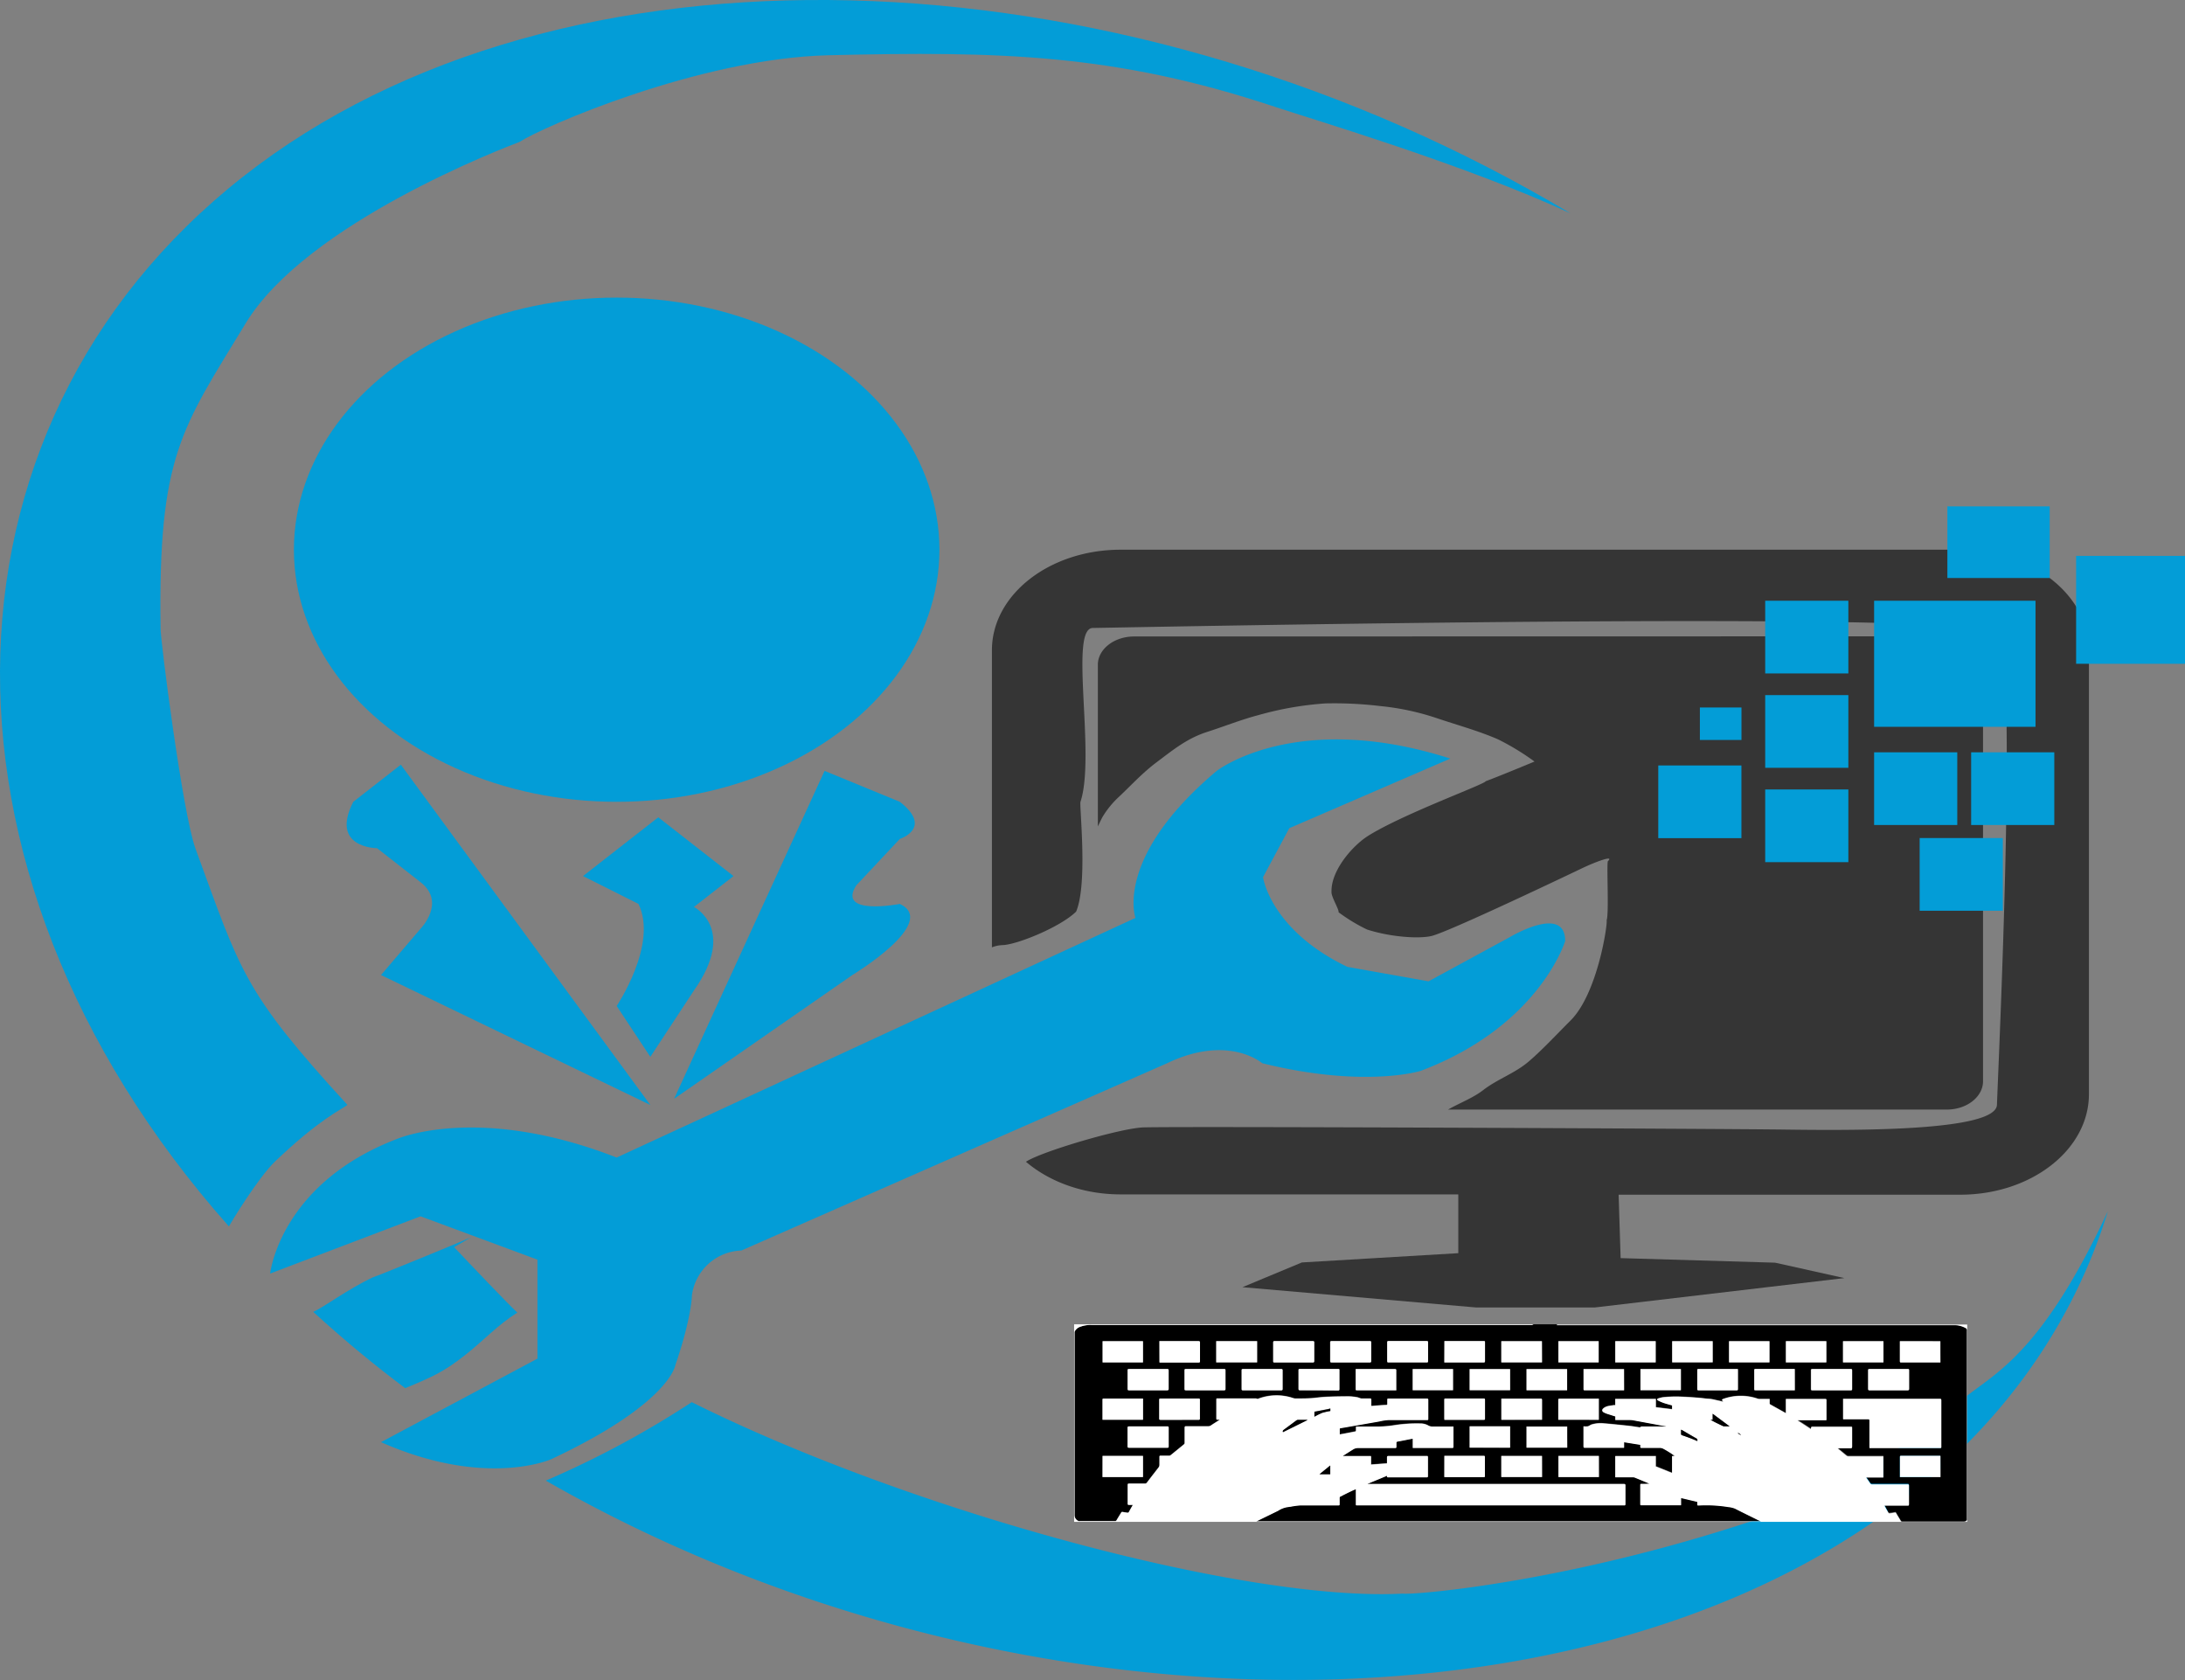 <svg xmlns="http://www.w3.org/2000/svg" viewBox="0 0 569.93 438.17"><rect x="0" y="0" width="569.93" height="438.17" fill="#808080" stroke="none"/><defs><style>.cls-1{fill:#353535;}.cls-2{fill:#039dd7;}.cls-3{fill:#fff;}</style></defs><g id="Layer_2" data-name="Layer 2"><path class="cls-1" d="M295.83,166c-5.23,0-9.47,3.31-9.47,7.39v42.14c.47-.92.86-1.86,1.36-2.69a23.93,23.93,0,0,1,4.12-5c3.19-3,6.16-6.27,9.8-9,4.18-3.13,7.89-6.24,13.23-7.95,4.82-1.55,8.75-3.16,13.33-4.37a85.53,85.53,0,0,1,17.51-3.06,100.71,100.71,0,0,1,14.32.69,66.3,66.3,0,0,1,14.55,3.09c5.45,1.85,11,3.34,16.12,5.57a64.59,64.59,0,0,1,9.56,5.81s-9.62,4-12.73,5.13c-.24.8-21.51,8.51-30.66,14.24-3.94,2.46-9.77,9-9.56,14.68-.11,1.15,2.08,4.72,1.83,5.25a45.17,45.17,0,0,0,7.44,4.51c6,1.93,13.33,2.47,16.75,1.7,4.44-1,37.2-16.66,39.46-17.74,2.77-1.33,8.55-3.63,6.58-1.75,0,.2,0-.2,0,0-.3,1.86.34,13.69-.31,15.41.36.42-2.23,19-9.43,26.14-3.29,3.27-7.29,7.6-10.92,10.69s-8.07,4.52-11.84,7.43c-2.64,2.05-6.19,3.38-9.17,5.08H507.78c5.23,0,9.47-3.31,9.47-7.4V173.35c0-4.08-4.24-7.39-9.47-7.39Z"/><path class="cls-1" d="M511.3,143.37h-219c-18.54,0-33.57,11.74-33.57,26.22v77.49a8.33,8.33,0,0,1,2.85-.59c3.73-.14,15-4.69,19.11-8.73,3.1-7.26.81-27.66,1.14-28.64,4-12.1-3-45.25,3.2-45.34,15.45-.24,233.49-4.68,236.36,1.37,4.66,9.81,0,109.32-.51,123-.27,7-37.7,6.69-55.79,6.45-17.76-.23-157.67-.88-166.89-.56-5.94.21-26.47,6.27-30.55,8.93l-.08,0c6.13,5.23,14.93,8.54,24.73,8.54h88.08v15.33l-40.8,2.42-15.5,6.45L385,341h31l65.08-7.66L463,329.32l-40.28-1.19-.52-16.54H511.3c18.54,0,33.57-11.74,33.57-26.22V169.59C544.87,155.11,529.84,143.37,511.3,143.37Z"/><path class="cls-2" d="M70.46,332.16l39.25-14.93,30.48,11.3v25.82L99.38,376.13c27.38,12.1,44.42,4.44,44.42,4.44C174.8,366,176.17,356,176.17,356c4.25-12.38,4.31-18.15,4.31-18.15a13.46,13.46,0,0,1,12.91-11.7L304.44,277.3c16-7.67,24.8,0,24.8,0,26.68,6.59,41.32,2,41.32,2,31-11.69,37.7-33.88,37.7-33.88,0-9.68-14.46-1-14.46-1l-21.18,11.52-21.17-3.77c-20.15-9.68-22-23.4-22-23.4L336.3,216l42-18.15c-40.29-12.91-60.95,3.22-60.95,3.22-26.86,22.6-21.18,38.33-21.18,38.33L160.85,301.9c-36.16-14.11-57.33-4.84-57.33-4.84C73,308.76,70.46,332.16,70.46,332.16Z"/><path class="cls-2" d="M171.7,213.16l-19.63,15.33,14.46,7.26c5.17,10.49-5.68,26.62-5.68,26.62l8.78,13.27L181,258.34c11.37-16.14,0-21.79,0-21.79l10.33-8.06Z"/><path class="cls-2" d="M175.83,286.58l39.25-85.53,19.63,8.07c8.78,6.86,0,9.68,0,9.68l-11.36,12.11c-5.17,8.06,11.36,4.84,11.36,4.84,10.33,4.84-12.39,18.55-12.39,18.55Z"/><path class="cls-2" d="M104.55,199.44l-12.4,9.68c-6.2,12.1,6.2,12.1,6.2,12.1l11.36,8.88c6.72,5.24,0,12.1,0,12.1L99.38,254.3l70.25,33.89Z"/><ellipse class="cls-2" cx="160.85" cy="143.37" rx="84.19" ry="65.75"/><g id="curve_shape" data-name="curve shape"><path class="cls-2" d="M71.77,302.9c11.6-11.08,17.34-13.55,18.85-14.73C63.34,258.4,62.8,253.5,51,221.36c-3.39-9.23-9.22-55-9.11-57.42-.69-45.18,5.51-52.17,22.18-79.6C80,58.07,131.86,38.43,135.54,37c5.62-3.71,46.59-21.77,80.58-22.59,44.63-1.08,74.81-.4,116.39,13.44,10,3.33,49.58,15.06,77.12,27.78C296.06-12.24,152.09-19.89,67.32,43.08c-86.11,64-90.65,183.17-7.62,276.78C60.2,318.92,67.35,307.12,71.77,302.9Z"/><path class="cls-2" d="M105.69,362.05c7.24-3,10.06-4.25,15.73-8.71,4.71-3.7,8.38-7.78,13.52-11-1.95-1.75-13-13.35-16.47-17.05-.08,0,4.37-2.57,4.28-2.53-5.46,2.32-24,9.94-25.41,10.34-6.74,3.17-12.75,7.78-15.64,9.05q6.19,5.67,12.86,11.16Q100,357.79,105.69,362.05Z"/><path class="cls-2" d="M513.12,364c-12.4,9.68-27.86,23.4-56.82,32.92-48.94,16.1-88.2,19.13-90.39,18.71-41,2.2-128.18-21.41-185.47-49.93a248.82,248.82,0,0,1-38.07,20.46c115.47,66.24,266.93,69.81,351.4,7.06,28.39-21.08,46.92-47.75,56.05-77.34C533.05,351.84,521.24,357.69,513.12,364Z"/></g><rect class="cls-2" x="460.43" y="156.68" width="21.69" height="18.96"/><rect class="cls-2" x="460.43" y="181.29" width="21.69" height="18.96"/><rect class="cls-2" x="488.84" y="196.21" width="21.69" height="18.96"/><rect class="cls-2" x="514.15" y="196.21" width="21.69" height="18.96"/><rect class="cls-2" x="500.72" y="218.57" width="21.69" height="18.96"/><rect class="cls-2" x="460.43" y="205.9" width="21.69" height="18.96"/><rect class="cls-2" x="432.54" y="199.64" width="21.69" height="18.96"/><rect class="cls-2" x="443.39" y="184.52" width="10.85" height="8.47"/><rect class="cls-2" x="488.84" y="156.68" width="42.1" height="32.88"/><rect class="cls-2" x="507.95" y="132.07" width="26.69" height="18.68"/><rect class="cls-2" x="541.53" y="144.98" width="28.41" height="28.14"/><path d="M400,345.39h6.2l-.18.12,0,.06H508.84c.42,0,.85,0,1.27,0a6,6,0,0,1,2.6.74.61.61,0,0,1,.34.62V396a1.51,1.51,0,0,1,0,.3.37.37,0,0,1-.08.18,1.06,1.06,0,0,1-.73.29h-16a.47.47,0,0,1-.47-.27c-.39-.67-.81-1.31-1.19-2a.27.27,0,0,0-.34-.15c-.44.08-.88.15-1.32.2a.42.42,0,0,1-.31-.08c-.36-.63-.7-1.26-1.07-1.92l.26,0c1.94,0,3.87,0,5.81,0,.25,0,.33-.07.33-.32q0-2.44,0-4.89c0-.29-.1-.36-.37-.36-3.06,0-6.12,0-9.18,0a.62.62,0,0,1-.61-.33c-.17-.27-.36-.52-.54-.78s-.29-.41-.48-.67h4.5v-5.52H482.1a.69.69,0,0,1-.41-.15c-.73-.58-1.45-1.19-2.17-1.79a1.47,1.47,0,0,1-.15-.17h3.36c.31,0,.41-.08.4-.39,0-1.58,0-3.16,0-4.74,0-.44,0-.44-.44-.44h-9.76c-.48,0-.48,0-.53.49,0,0,0,.05,0,.1l-3.46-2.25,0-.07h7.5V370c0-1.61,0-3.22,0-4.83,0-.32-.1-.37-.4-.37h-9.81l-.39,0v3.7l-4.11-2.29a.34.34,0,0,1-.13-.27c0-.37,0-.75,0-1.14l-.36,0H459a1.77,1.77,0,0,1-.56-.09,13.53,13.53,0,0,0-8.71,0c-.66.22-.67.29-.21.8,0,0,0,0,0,0-.65-.14-1.28-.31-1.92-.43a10.89,10.89,0,0,0-1.81-.33c-.83,0-1.65-.18-2.48-.24-1.37-.11-2.75-.22-4.12-.27a32.1,32.1,0,0,0-5.37.11,7.16,7.16,0,0,0-1.29.32c-.33.11-.35.35-.05.51a12,12,0,0,0,1.52.66c.72.24,1.45.43,2.17.63v1l-4.24-.52v-2.17H421.31v1.63l-.33,0c-.56.09-1.13.14-1.67.28a2.9,2.9,0,0,0-1.07.53c-.49.42-.4.84.14,1.11a5.78,5.78,0,0,0,.72.31l2.23.71v.93h3.86a4.49,4.49,0,0,1,.73.06l6.86,1.27,1.83.32a.89.89,0,0,1-.39.06h-6a1.22,1.22,0,0,0-.39.14l0,.1c-1-.14-1.93-.31-2.91-.42-2.21-.23-4.43-.47-6.64-.65a8.08,8.08,0,0,0-3.13.3c-.34.11-.62.4-1,.48a4.63,4.63,0,0,1-1.12,0c0,.16,0,.26,0,.36,0,1.62,0,3.24,0,4.86,0,.29.08.37.38.37h10.23v-1.46l4.24.68v.37c0,.43,0,.43.42.43H433a2,2,0,0,1,.88.2c.63.33,1.23.7,1.84,1.08.38.24.74.52,1.11.78l0,.07h-.62v4.41l-4.26-1.71v-2.69H421.34v5.52H426a1.52,1.52,0,0,1,.47.1c1.14.46,2.27.94,3.41,1.41l.39.18c-.67.06-1.32.06-2,.06-.4,0-.4,0-.4.39v4.77c0,.39,0,.39.4.39h10l.23,0v-1.88l4.24,1v.52c0,.42,0,.42.43.42a35.71,35.71,0,0,1,7.66.41,6.44,6.44,0,0,1,1.7.39c1.84.94,3.71,1.85,5.57,2.77.4.21.82.4,1.23.59l0,0H327.68l.21-.11,5.45-2.66a6.39,6.39,0,0,1,2.33-.94c.31,0,.61-.08.91-.12a19.46,19.46,0,0,1,2.61-.35c3.3,0,6.61,0,9.91,0,.23,0,.3-.06.3-.29,0-.57,0-1.13,0-1.7a.35.35,0,0,1,.14-.28c1-.49,1.93-1,2.9-1.44.37-.18.76-.34,1.2-.53v.39c0,1.1,0,2.21,0,3.31,0,.6-.07.53.54.53h69a2.54,2.54,0,0,1,.39,0c.28,0,.38-.06.38-.34q0-2.43,0-4.86c0-.29-.1-.36-.38-.36H356.81l0-.07,5.06-2.1c-.1.4.1.42.37.42h9.94c.27,0,.34-.07.34-.34q0-2.45,0-4.89c0-.25-.08-.32-.33-.32h-10c-.28,0-.35.09-.35.35,0,.53,0,1.07,0,1.56l-4.16.31a2.85,2.85,0,0,1,0-.31v-1.49c0-.41,0-.41-.4-.41h-6.72l-.18,0,0-.08c.88-.56,1.77-1.13,2.66-1.68a2.38,2.38,0,0,1,1.33-.34c.71,0,1.42,0,2.13,0h7.45c.26,0,.36-.06.34-.34s0-.62,0-.94.07-.36.34-.41c1.05-.19,2.1-.4,3.15-.61l.78-.14v2.42h10.28c.25,0,.3-.09.3-.32,0-1.65,0-3.3,0-4.95,0-.09,0-.17,0-.3H373.9a2.39,2.39,0,0,1-1.49-.33,4.08,4.08,0,0,0-2-.47,37.18,37.18,0,0,0-6.75.44,30.13,30.13,0,0,1-4.45.37c-1.71,0-3.42,0-5.13,0h-.43c0,.33,0,.62,0,.91s-.08.34-.32.38l-2.56.5-1.37.25c0-.51,0-1,0-1.46,0-.06.11-.15.19-.17l1.19-.2,8.94-1.56a13.89,13.89,0,0,1,2.41-.37c3.36,0,6.71,0,10.06,0,.22,0,.31-.05.31-.29q0-2.49,0-5c0-.23-.09-.29-.31-.29H362.13c-.25,0-.31.1-.31.33s0,.69,0,1-.07.31-.31.32c-.75,0-1.49.09-2.24.14l-1.63.13c0-.57,0-1.1,0-1.64,0-.24-.08-.32-.32-.31h-2.22a1.67,1.67,0,0,1-.43-.1,3.77,3.77,0,0,0-.72-.23,14.39,14.39,0,0,0-2.17-.23c-2.05,0-4.11,0-6.16.14-1.32.06-2.64.29-4,.36s-2.49.05-3.74.06a1.93,1.93,0,0,1-.62-.11,13.53,13.53,0,0,0-9.16.19.42.42,0,0,1-.22,0,2.56,2.56,0,0,0-.34-.1H317.53c-.17,0-.28,0-.28.25v5.07c0,.19.08.25.25.24h.65l-.27.19c-.68.44-1.38.87-2.05,1.32a1.18,1.18,0,0,1-.7.21h-5.75c-.3,0-.4.07-.4.39,0,1.3,0,2.61,0,3.92a.52.52,0,0,1-.15.38q-1.74,1.44-3.51,2.86a.65.65,0,0,1-.38.13c-.73,0-1.46,0-2.18,0-.3,0-.36.09-.35.36,0,.68,0,1.35,0,2a1.12,1.12,0,0,1-.26.74c-1,1.29-2,2.58-3,3.9a.59.59,0,0,1-.54.27c-1.37,0-2.73,0-4.1,0-.28,0-.39.06-.39.37,0,1.62,0,3.24,0,4.86,0,.27.1.35.35.33h1c-.34.63-.67,1.19-1,1.78a.41.41,0,0,1-.52.24l-1.14-.18a.35.35,0,0,0-.41.21c-.39.65-.8,1.29-1.18,1.95a.4.4,0,0,1-.41.22h-9.15a.93.93,0,0,1-.33,0,1.65,1.65,0,0,1-1.07-1.53V347.88c0-.13,0-.26,0-.39a1.1,1.1,0,0,1,.06-.26,2.49,2.49,0,0,1,1.49-1.21,7.37,7.37,0,0,1,2.83-.45H399.2a3.09,3.09,0,0,0,.43,0A3.65,3.65,0,0,0,400,345.39Zm87.6,32.27h18.29c.42,0,.43,0,.43-.37V365.15c0-.27-.08-.36-.36-.36l-9.33,0-15.56,0-.36,0v5.32h.48c2,0,4,0,6,0,.3,0,.4.07.39.39,0,2.24,0,4.49,0,6.74Zm-188.18-.07h5c.24,0,.34,0,.34-.32,0-1.64,0-3.28,0-4.91,0-.25-.07-.34-.33-.34h-10c-.28,0-.38.07-.38.37q0,2.42,0,4.83c0,.29.08.37.37.37Zm38-27.82h-5c-.28,0-.36.08-.36.36,0,1.63,0,3.26,0,4.89,0,.25.06.33.32.33q5,0,10,0c.27,0,.38-.07.38-.36,0-1.62,0-3.24,0-4.86,0-.28-.09-.36-.37-.36Zm14.83,0h-5c-.25,0-.33.08-.33.33q0,2.44,0,4.89c0,.28.09.36.37.36q5,0,9.93,0c.31,0,.38-.11.38-.39q0-2.43,0-4.86c0-.28-.1-.33-.35-.33Zm14.87,5.57h5c.25,0,.33-.07.33-.33,0-1.64,0-3.29,0-4.94,0-.25-.09-.31-.32-.31h-10c-.26,0-.34.1-.34.34q0,2.44,0,4.89c0,.25.08.35.35.35C363.84,355.33,365.52,355.34,367.19,355.34Zm110.55,1.71h-5c-.28,0-.36.08-.35.36q0,2.43,0,4.86c0,.27.08.34.34.34H482.8c.24,0,.33-.08.33-.33q0-2.44,0-4.89c0-.27-.09-.34-.35-.34Zm-160.48-7.26v5.53H327.9v-5.53Zm91.53,22.26H398.18v5.51h10.61Zm-6.58-22.25H391.6v5.52h10.61Zm90.44,7.25h-5c-.26,0-.36.05-.36.35,0,1.61,0,3.21,0,4.82,0,.32.1.39.4.39h9.87c.31,0,.4-.09.4-.39q0-2.42,0-4.83c0-.27-.08-.34-.34-.34Zm-193.18,0h-5c-.26,0-.35.06-.35.34,0,1.62,0,3.23,0,4.85,0,.31.1.37.38.37h9.91c.28,0,.39-.07.39-.38,0-1.6,0-3.21,0-4.82,0-.29-.09-.36-.37-.36Zm14.86,0h-5c-.27,0-.36.07-.36.35q0,2.42,0,4.83c0,.29.07.38.37.38h9.94c.27,0,.37-.07.37-.36,0-1.62,0-3.23,0-4.85,0-.26-.07-.35-.34-.35Zm14.92,0h-5c-.26,0-.36.07-.35.34q0,2.44,0,4.89c0,.25.08.33.33.33h10c.26,0,.35-.07.35-.34q0-2.43,0-4.86c0-.27-.07-.36-.36-.36Zm14.83,5.56h5c.25,0,.34-.06.34-.32q0-2.48,0-5c0-.2,0-.29-.27-.29H339c-.2,0-.29.07-.29.28q0,2.46,0,4.92c0,.26.1.36.38.36Zm-45.94-7.28V349.8H287.6v5.53Zm4.3-5.54v5.53l.22,0h10c.27,0,.32-.09.32-.33q0-2.46,0-4.92c0-.28-.1-.33-.35-.33H302.44Zm74.32,5.55H387c.3,0,.37-.1.37-.38,0-1.6,0-3.2,0-4.8,0-.39,0-.4-.39-.4H376.76Zm40.28,0V349.8H406.49v5.52Zm4.3-5.53v5.53h10.54v-5.53Zm84.79,0H495.56c0,1.76,0,3.49,0,5.22,0,.26.08.32.33.32h10.24Zm-25.38,0v5.52h10.53V349.8Zm-14.9,0v5.53h10.54v-5.53ZM451,355.32h10.54V349.8H451Zm-57.12,22.25V372H383.34v5.53Zm52.84-27.77H436.17v5.51h10.56Zm-38,12.79v-5.51H398.18v5.51Zm-6.54,7.7V370c0-1.61,0-3.22,0-4.83,0-.29-.07-.38-.37-.37H392l-.36,0v5.52Zm0,9.44H391.6v5.49h10.62Zm65.93-22.66-.17,0H457.86c-.25,0-.3.09-.3.32,0,1.61,0,3.22,0,4.82,0,.41,0,.42.42.42h10.17Zm38,22.65-.11,0H495.82c-.26,0-.26.13-.26.32v4.92c0,.09,0,.19,0,.29h10.57Zm-129.4,5.51.11,0h10.2c.25,0,.27-.11.27-.31,0-1.65,0-3.29,0-4.94,0-.26-.1-.3-.32-.3H376.75Zm46.87-28.15H413.05v5.12c0,.4,0,.41.39.41h10.18Zm-17.15,13.2H417v-5.51l-.31,0h-9.91c-.28,0-.35.07-.35.35,0,1.62,0,3.24,0,4.86Zm21.44-13.21v5.51h10.54v-5.51Zm25.39,0H443.05c-.28,0-.33.1-.33.35,0,1.62,0,3.24,0,4.86,0,.29.1.35.37.35H453c.28,0,.37-.07.36-.35,0-1.62,0-3.24,0-4.86C453.32,357.3,453.31,357.2,453.3,357.07Zm-89.09,5.54c0-.15,0-.24,0-.33,0-1.63,0-3.26,0-4.89,0-.27-.07-.34-.34-.34H353.64v5.14c0,.39,0,.4.39.4h10.18Zm4.29-5.54v5.51H379v-5.51Zm25.39,0H383.34v5.5h10.55Zm-106.3,28.15h10.55v-5.51H287.59Zm10.56-20.46-.28,0h-10c-.24,0-.31.07-.31.31,0,1.65,0,3.3,0,4.95,0,.08,0,.17,0,.27h10.55Zm9.55,5.54h4.95c.27,0,.37-.06.36-.35,0-1.61,0-3.23,0-4.85,0-.27-.06-.37-.35-.36h-9.91c-.25,0-.35.05-.35.33,0,1.63,0,3.26,0,4.89,0,.26.06.35.33.34Zm109.35,9.42H406.5v5.5h10.55Zm-40.3-9.44h10.31c.25,0,.27-.11.27-.31,0-1.64,0-3.28,0-4.92,0-.28-.1-.33-.35-.33h-9.91c-.29,0-.35.09-.35.36,0,1.62,0,3.24,0,4.86C376.74,370.06,376.75,370.16,376.75,370.29Z"/><path class="cls-3" d="M400,345.39a3.65,3.65,0,0,1-.41.18,3.09,3.09,0,0,1-.43,0H284.67a7.37,7.37,0,0,0-2.83.45,2.49,2.49,0,0,0-1.49,1.21,1.1,1.1,0,0,0-.06.26c0,.13,0,.26,0,.39V395.2a1.65,1.65,0,0,0,1.07,1.53.93.93,0,0,0,.33,0h9.15a.4.4,0,0,0,.41-.22c.38-.66.79-1.3,1.18-1.95a.35.35,0,0,1,.41-.21l1.14.18a.41.41,0,0,0,.52-.24c.3-.59.63-1.15,1-1.78h-1c-.25,0-.35-.06-.35-.33,0-1.62,0-3.24,0-4.86,0-.31.11-.37.39-.37,1.37,0,2.73,0,4.1,0a.59.59,0,0,0,.54-.27c1-1.32,2-2.61,3-3.9a1.12,1.12,0,0,0,.26-.74c0-.68,0-1.35,0-2,0-.27,0-.37.35-.36.72,0,1.45,0,2.18,0a.65.65,0,0,0,.38-.13q1.77-1.43,3.51-2.86a.52.52,0,0,0,.15-.38c0-1.31,0-2.62,0-3.92,0-.32.1-.4.4-.39h5.75a1.18,1.18,0,0,0,.7-.21c.67-.45,1.37-.88,2.05-1.32l.27-.19h-.65c-.17,0-.25-.05-.25-.24V365c0-.22.11-.25.28-.25H327.6a2.56,2.56,0,0,1,.34.1.42.42,0,0,0,.22,0,13.53,13.53,0,0,1,9.16-.19,1.93,1.93,0,0,0,.62.11c1.25,0,2.5,0,3.74-.06s2.64-.3,4-.36c2.05-.1,4.11-.13,6.16-.14a14.39,14.39,0,0,1,2.17.23,3.77,3.77,0,0,1,.72.23,1.67,1.67,0,0,0,.43.1h2.22c.24,0,.32.07.32.31,0,.54,0,1.07,0,1.64l1.63-.13c.75-.05,1.49-.11,2.24-.14.24,0,.32-.08.31-.32s0-.69,0-1,.06-.33.31-.33h10.06c.22,0,.31.06.31.29q0,2.49,0,5c0,.24-.09.29-.31.29-3.35,0-6.7,0-10.06,0a13.89,13.89,0,0,0-2.41.37l-8.94,1.56-1.19.2c-.08,0-.19.11-.19.17,0,.48,0,.95,0,1.46l1.37-.25,2.56-.5c.24,0,.33-.14.32-.38s0-.58,0-.91h.43c1.71,0,3.42,0,5.13,0a30.13,30.13,0,0,0,4.45-.37,37.18,37.18,0,0,1,6.75-.44,4.08,4.08,0,0,1,2,.47,2.39,2.39,0,0,0,1.49.33h5.15c0,.13,0,.21,0,.3,0,1.65,0,3.3,0,4.95,0,.23-.05.32-.3.32H368.49v-2.42l-.78.14c-1,.21-2.1.42-3.15.61-.27.05-.36.15-.34.41s0,.63,0,.94-.08.34-.34.34h-7.45c-.71,0-1.42,0-2.13,0a2.38,2.38,0,0,0-1.33.34c-.89.55-1.78,1.12-2.66,1.68l0,.08.18,0h6.72c.4,0,.4,0,.4.41v1.49a2.85,2.85,0,0,0,0,.31l4.16-.31c0-.49,0-1,0-1.56,0-.26.07-.35.35-.35h10c.25,0,.33.07.33.32q0,2.44,0,4.89c0,.27-.07.35-.34.34h-9.94c-.27,0-.47,0-.37-.42l-5.06,2.1,0,.07H423.6c.28,0,.38.07.38.36q0,2.43,0,4.86c0,.28-.1.38-.38.34a2.54,2.54,0,0,0-.39,0h-69c-.61,0-.54.07-.54-.53,0-1.1,0-2.21,0-3.31v-.39c-.44.19-.83.35-1.2.53-1,.47-1.94.95-2.9,1.44a.35.35,0,0,0-.14.28c0,.57,0,1.13,0,1.7,0,.23-.07.29-.3.29-3.3,0-6.61,0-9.91,0a19.46,19.46,0,0,0-2.61.35c-.3,0-.6.1-.91.12a6.39,6.39,0,0,0-2.33.94l-5.45,2.66-.21.11H459.3l0,0c-.41-.19-.83-.38-1.23-.59-1.86-.92-3.73-1.83-5.57-2.77a6.44,6.44,0,0,0-1.7-.39,35.71,35.71,0,0,0-7.66-.41c-.43,0-.43,0-.43-.42v-.52l-4.24-1v1.88l-.23,0h-10c-.4,0-.4,0-.4-.39v-4.77c0-.39,0-.39.4-.39.65,0,1.3,0,2-.06l-.39-.18c-1.14-.47-2.27-.95-3.41-1.41a1.52,1.52,0,0,0-.47-.1h-4.65v-5.52h10.55v2.69l4.26,1.71v-4.41h.62l0-.07c-.37-.26-.73-.54-1.11-.78-.61-.38-1.21-.75-1.84-1.08a2,2,0,0,0-.88-.2h-4.65c-.42,0-.42,0-.42-.43v-.37l-4.24-.68v1.46H413.42c-.3,0-.38-.08-.38-.37,0-1.62,0-3.24,0-4.86,0-.1,0-.2,0-.36a4.63,4.63,0,0,0,1.12,0c.34-.08.62-.37,1-.48a8.08,8.08,0,0,1,3.13-.3c2.21.18,4.43.42,6.64.65,1,.11,1.94.28,2.91.42l0-.1a1.22,1.22,0,0,1,.39-.14h6a.89.89,0,0,0,.39-.06l-1.83-.32-6.86-1.27a4.49,4.49,0,0,0-.73-.06h-3.86v-.93l-2.23-.71a5.78,5.78,0,0,1-.72-.31c-.54-.27-.63-.69-.14-1.11a2.9,2.9,0,0,1,1.07-.53c.54-.14,1.11-.19,1.67-.28l.33,0v-1.63h10.58v2.17l4.24.52v-1c-.72-.2-1.45-.39-2.17-.63a12,12,0,0,1-1.52-.66c-.3-.16-.28-.4.05-.51a7.16,7.16,0,0,1,1.29-.32,32.1,32.1,0,0,1,5.37-.11c1.37.05,2.75.16,4.12.27.83.06,1.65.22,2.48.24a10.89,10.89,0,0,1,1.81.33c.64.12,1.27.29,1.92.43,0,0,0,0,0,0-.46-.51-.45-.58.21-.8a13.53,13.53,0,0,1,8.71,0,1.77,1.77,0,0,0,.56.09h2.25l.36,0c0,.39,0,.77,0,1.14a.34.34,0,0,0,.13.27l4.11,2.29v-3.7l.39,0H476c.3,0,.41.05.4.37,0,1.61,0,3.22,0,4.83v.34h-7.5l0,.07,3.46,2.25c0-.05,0-.07,0-.1.05-.49.05-.49.53-.49h9.76c.44,0,.44,0,.44.44,0,1.58,0,3.16,0,4.74,0,.31-.09.4-.4.39h-3.36a1.47,1.47,0,0,0,.15.17c.72.6,1.44,1.21,2.17,1.79a.69.69,0,0,0,.41.15h9.19v5.52h-4.5c.19.26.34.46.48.67s.37.51.54.78a.62.62,0,0,0,.61.33c3.06,0,6.12,0,9.18,0,.27,0,.37.07.37.36q0,2.44,0,4.89c0,.25-.08.32-.33.32-1.94,0-3.87,0-5.81,0l-.26,0c.37.66.71,1.29,1.07,1.92a.42.42,0,0,0,.31.08c.44-.05.88-.12,1.32-.2a.27.27,0,0,1,.34.15c.38.67.8,1.31,1.19,2a.47.47,0,0,0,.47.27h16a1.06,1.06,0,0,0,.73-.29.37.37,0,0,0,.08-.18,1.51,1.51,0,0,0,0-.3V347a.61.61,0,0,0-.34-.62,6,6,0,0,0-2.6-.74c-.42,0-.85,0-1.27,0H406.08l0-.06.18-.12H513.12v51.45H280.17V345.39ZM451.14,372l-4.41-3.3v1.56l-.56,0c1.07.58,2.15,1.11,3.22,1.63a.77.77,0,0,0,.26.07ZM341,370.38v-.07h-2.39a.91.91,0,0,0-.46.16c-1.11.81-2.21,1.65-3.32,2.46a.45.45,0,0,0-.17.59Zm101.74,5.45a.53.53,0,0,0-.29-.71c-1.24-.7-2.46-1.43-3.69-2.15l-.23-.09c0,.38,0,.72,0,1.06a.34.34,0,0,0,.28.39c.82.28,1.65.58,2.47.89C441.71,375.41,442.2,375.62,442.69,375.83ZM347,367.36l-.46.09-3.38.67c-.14,0-.32,0-.31.25s0,.7,0,1.09a21.51,21.51,0,0,1,2-1A19.71,19.71,0,0,1,347,368Zm-2.8,17.14H347v-2.28ZM454,374.25l.06-.08-.66-.45-.08.13Z"/><path class="cls-3" d="M487.64,377.66v-.37c0-2.25,0-4.5,0-6.74,0-.32-.09-.39-.39-.39-2,0-4,0-6,0h-.48v-5.32l.36,0,15.56,0,9.33,0c.28,0,.36.09.36.36V377.3c0,.37,0,.37-.43.37H487.64Z"/><path class="cls-3" d="M299.46,377.59h-4.95c-.29,0-.37-.08-.37-.37q0-2.42,0-4.83c0-.3.1-.37.38-.37h10c.26,0,.33.09.33.34,0,1.63,0,3.27,0,4.91,0,.27-.1.32-.34.32Z"/><path class="cls-3" d="M337.49,349.77h4.95c.28,0,.38.08.37.36,0,1.62,0,3.24,0,4.86,0,.29-.11.36-.38.36q-5,0-10,0c-.26,0-.33-.08-.32-.33,0-1.63,0-3.26,0-4.89,0-.28.08-.36.36-.36Z"/><path class="cls-3" d="M352.32,349.77h5c.25,0,.35.05.35.33q0,2.43,0,4.86c0,.28-.07.39-.38.39q-5,0-9.93,0c-.28,0-.37-.08-.37-.36q0-2.44,0-4.89c0-.25.08-.33.33-.33Z"/><path class="cls-3" d="M367.19,355.34c-1.67,0-3.35,0-5,0-.27,0-.35-.1-.35-.35q0-2.44,0-4.89c0-.24.08-.34.34-.34h10c.23,0,.32.06.32.31,0,1.65,0,3.3,0,4.94,0,.26-.08.33-.33.33Z"/><path class="cls-3" d="M477.74,357.05h5c.26,0,.35.07.35.34q0,2.44,0,4.89c0,.25-.09.33-.33.33H472.74c-.26,0-.35-.07-.34-.34q0-2.43,0-4.86c0-.28.07-.36.35-.36Z"/><path class="cls-3" d="M317.26,349.79H327.9v5.53H317.26Z"/><path class="cls-3" d="M408.79,372.05v5.51H398.18v-5.51Z"/><path class="cls-3" d="M402.21,349.8v5.52H391.6V349.8Z"/><path class="cls-3" d="M492.65,357.05h5c.26,0,.34.07.34.34q0,2.42,0,4.83c0,.3-.09.39-.4.39H487.7c-.3,0-.4-.07-.4-.39,0-1.61,0-3.21,0-4.82,0-.3.1-.35.36-.35Z"/><path class="cls-3" d="M299.47,357.05h5c.28,0,.37.07.37.36,0,1.61,0,3.22,0,4.82,0,.31-.11.38-.39.38h-9.91c-.28,0-.38-.06-.38-.37,0-1.62,0-3.23,0-4.85,0-.28.09-.34.35-.34Z"/><path class="cls-3" d="M314.33,357.05h5c.27,0,.34.09.34.35,0,1.62,0,3.23,0,4.85,0,.29-.1.36-.37.36h-9.94c-.3,0-.37-.09-.37-.38q0-2.42,0-4.83c0-.28.09-.35.36-.35Z"/><path class="cls-3" d="M329.25,357.05h4.95c.29,0,.36.09.36.36q0,2.43,0,4.86c0,.27-.09.34-.35.34h-10c-.25,0-.34-.08-.33-.33q0-2.44,0-4.89c0-.27.09-.34.35-.34Z"/><path class="cls-3" d="M344.08,362.61h-5c-.28,0-.38-.1-.38-.36q0-2.46,0-4.92c0-.21.09-.28.29-.28h10.12c.22,0,.27.09.27.29q0,2.48,0,5c0,.26-.09.32-.34.32Z"/><path class="cls-3" d="M298.14,355.33H287.6V349.8h10.54Z"/><path class="cls-3" d="M302.44,349.79h10.22c.25,0,.35.05.35.33q0,2.46,0,4.92c0,.24-.05.33-.32.33h-10l-.22,0Z"/><path class="cls-3" d="M376.76,355.34v-5.57h10.18c.39,0,.39,0,.39.4,0,1.6,0,3.2,0,4.8,0,.28-.07.38-.37.38H376.76Z"/><path class="cls-3" d="M417,355.32H406.49V349.8H417Z"/><path class="cls-3" d="M421.34,349.79h10.54v5.53H421.34Z"/><path class="cls-3" d="M506.13,349.81v5.53H495.89c-.25,0-.34-.06-.33-.32,0-1.73,0-3.46,0-5.22Z"/><path class="cls-3" d="M480.75,349.8h10.53v5.52H480.75Z"/><path class="cls-3" d="M465.85,349.79h10.54v5.53H465.85Z"/><path class="cls-3" d="M451,355.32V349.8h10.54v5.52Z"/><path class="cls-3" d="M393.89,377.57H383.34V372h10.55Z"/><path class="cls-3" d="M446.73,349.8v5.51H436.17V349.8Z"/><path class="cls-3" d="M408.77,362.59H398.18v-5.51h10.59Z"/><path class="cls-3" d="M402.23,370.29H391.6v-5.52l.36,0h9.9c.3,0,.38.08.37.37,0,1.61,0,3.22,0,4.83Z"/><path class="cls-3" d="M402.22,379.73v5.49H391.6v-5.49Z"/><path class="cls-3" d="M468.15,357.07v5.52H458c-.42,0-.42,0-.42-.42,0-1.6,0-3.21,0-4.82,0-.23.05-.32.3-.32H468Z"/><path class="cls-3" d="M506.15,379.72v5.51H495.58c0-.1,0-.2,0-.29V380c0-.19,0-.32.26-.32H506Z"/><path class="cls-3" d="M376.75,385.23v-5.52H387c.22,0,.32,0,.32.3,0,1.65,0,3.29,0,4.94,0,.2,0,.31-.27.31h-10.2Z"/><path class="cls-3" d="M423.62,357.08v5.51H413.44c-.39,0-.39,0-.39-.41v-5.12Z"/><path class="cls-3" d="M406.47,370.28V370c0-1.62,0-3.24,0-4.86,0-.28.07-.35.35-.35h9.91l.31,0v5.51Z"/><path class="cls-3" d="M427.91,357.07h10.54v5.51H427.91Z"/><path class="cls-3" d="M453.3,357.07c0,.13,0,.23,0,.33,0,1.62,0,3.24,0,4.86,0,.28-.08.35-.36.35h-9.87c-.27,0-.37-.06-.37-.35,0-1.62,0-3.24,0-4.86,0-.25,0-.35.33-.35H453.3Z"/><path class="cls-3" d="M364.21,362.61H354c-.39,0-.39,0-.39-.4v-5.14h10.25c.27,0,.35.07.34.34,0,1.63,0,3.26,0,4.89C364.23,362.37,364.22,362.46,364.21,362.61Z"/><path class="cls-3" d="M368.5,357.07H379v5.51H368.5Z"/><path class="cls-3" d="M393.89,357.08v5.5H383.34v-5.5Z"/><path class="cls-3" d="M287.59,385.23v-5.51h10.55v5.51Z"/><path class="cls-3" d="M298.15,364.77v5.51H287.6c0-.1,0-.19,0-.27,0-1.65,0-3.3,0-4.95,0-.24.07-.31.31-.31h10Z"/><path class="cls-3" d="M307.7,370.31h-5c-.27,0-.34-.08-.33-.34,0-1.63,0-3.26,0-4.89,0-.28.1-.33.35-.33h9.91c.29,0,.35.09.35.36,0,1.62,0,3.24,0,4.85,0,.29-.09.35-.36.35Z"/><path class="cls-3" d="M417.05,379.73v5.5H406.5v-5.5Z"/><path class="cls-3" d="M376.75,370.29c0-.13,0-.23,0-.32,0-1.62,0-3.24,0-4.86,0-.27.06-.37.35-.36H387c.25,0,.35.05.35.33,0,1.64,0,3.28,0,4.92,0,.2,0,.31-.27.31H376.75Z"/><path d="M451.14,372h-1.49a.77.77,0,0,1-.26-.07c-1.07-.52-2.15-1-3.22-1.63l.56,0v-1.56Z"/><path d="M341,370.38l-6.35,3.14a.45.45,0,0,1,.17-.59c1.11-.81,2.21-1.65,3.32-2.46a.91.91,0,0,1,.46-.16h2.39Z"/><path d="M442.69,375.83c-.49-.21-1-.42-1.47-.61-.82-.31-1.65-.61-2.47-.89a.34.34,0,0,1-.28-.39c0-.34,0-.68,0-1.06l.23.09c1.23.72,2.45,1.45,3.69,2.15A.53.53,0,0,1,442.69,375.83Z"/><path d="M347,367.36V368a19.71,19.71,0,0,0-2.15.5,21.51,21.51,0,0,0-2,1c0-.39,0-.74,0-1.09s.17-.22.31-.25l3.38-.67Z"/><path d="M344.16,384.5l2.8-2.28v2.28Z"/><path d="M454,374.25l-.68-.4.08-.13.66.45Z"/></g></svg>